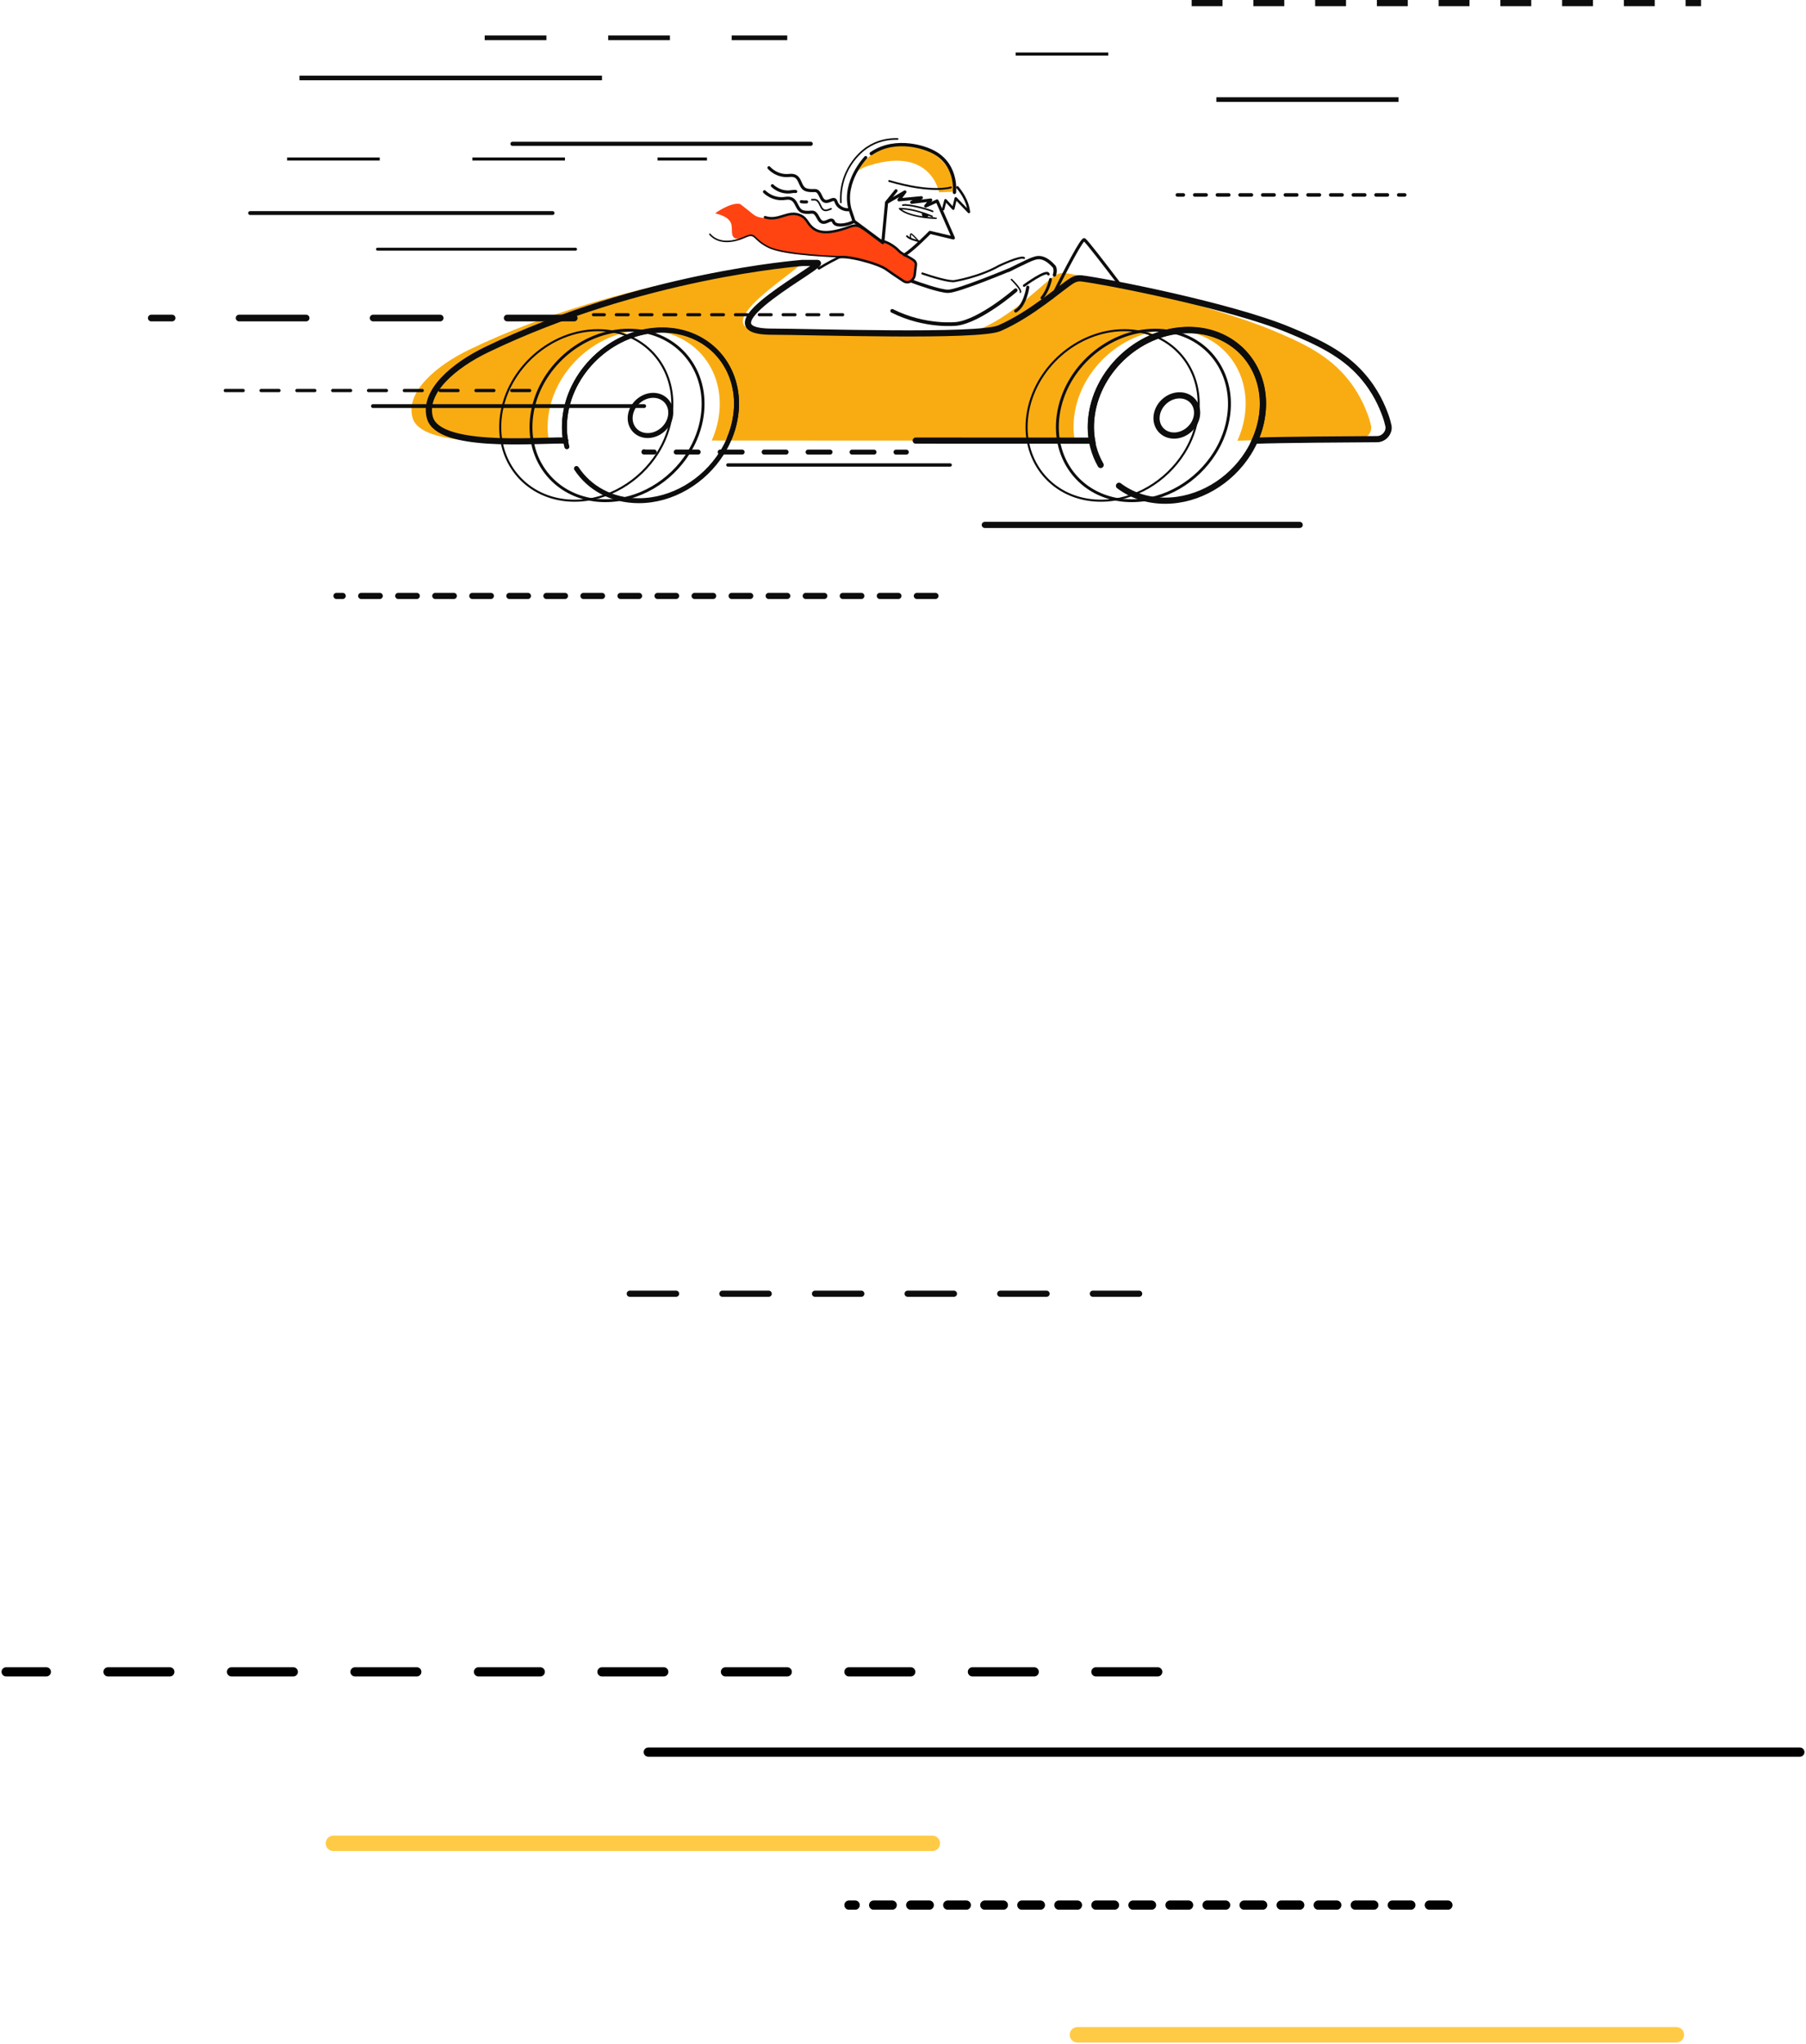<svg width="585" height="662" viewBox="0 0 585 662" fill="none" xmlns="http://www.w3.org/2000/svg">
<line x1="204" y1="419" x2="370" y2="419" stroke="#0D0D0D" stroke-width="2" stroke-linecap="round" stroke-dasharray="15 15"/>
<line x1="386" y1="1" x2="551" y2="1" stroke="#0D0D0D" stroke-width="2" stroke-dasharray="10 10"/>
<line x1="93" y1="51.5" x2="229" y2="51.5" stroke="#0D0D0D" stroke-dasharray="30 30"/>
<line x1="329" y1="17.5" x2="388" y2="17.5" stroke="#0D0D0D" stroke-dasharray="30 30"/>
<line x1="394" y1="32.25" x2="453" y2="32.25" stroke="#0D0D0D" stroke-width="1.5"/>
<line x1="157" y1="12.25" x2="255" y2="12.25" stroke="#0D0D0D" stroke-width="1.5" stroke-dasharray="20 20"/>
<line x1="97" y1="25.25" x2="195" y2="25.25" stroke="#0D0D0D" stroke-width="1.5"/>
<path d="M303 193L109 193" stroke="#0D0D0D" stroke-width="2" stroke-linecap="round" stroke-dasharray="6 6"/>
<path d="M421 170H319" stroke="#0D0D0D" stroke-width="2" stroke-linecap="round"/>
<path d="M583 567.457L210 567.457" stroke="black" stroke-width="3" stroke-linecap="round"/>
<path d="M469 617H275" stroke="black" stroke-width="3" stroke-linecap="round" stroke-dasharray="6 6"/>
<path d="M302 597H108" stroke="#FFCB46" stroke-width="5" stroke-linecap="round"/>
<path d="M543 659H349" stroke="#FFCB46" stroke-width="5" stroke-linecap="round"/>
<path d="M375 541.457L2 541.457" stroke="black" stroke-width="3" stroke-linecap="round" stroke-dasharray="20 20"/>
<path d="M262.611 46.576L166 46.576" stroke="#0D0D0D" stroke-width="1.333" stroke-miterlimit="10" stroke-linecap="round"/>
<path d="M444.105 137.888C443.88 136.846 443.561 135.677 443.108 134.453C442.127 131.795 440.105 126.686 435.399 121.384C429.319 114.535 421.377 110.789 411.853 106.843C392.79 98.944 352.413 89.329 344.889 88.421C343.914 88.304 342.883 88.542 341.973 89.089C338.295 91.311 328.781 101.621 318.122 106.293C311.337 109.266 261.372 107.417 249.038 107.417C223.774 107.417 264.013 84.629 258.924 85.153C258.905 85.156 258.892 85.157 258.89 85.157C257.935 85.27 202.131 89.088 152.014 113.235C141.393 118.352 131.322 126.838 133.621 135.255C136.352 145.257 166.895 142.623 176.786 142.653H177.442H177.749C177.315 140.09 177.264 137.37 177.65 134.552C179.741 119.302 193.799 106.941 209.046 106.941C209.882 106.941 210.703 106.978 211.511 107.05C211.614 107.059 211.716 107.069 211.818 107.079C212.124 107.11 212.427 107.146 212.728 107.188C212.831 107.201 212.931 107.216 213.032 107.23C213.219 107.258 213.406 107.288 213.593 107.32C213.683 107.335 213.772 107.351 213.86 107.367C214.126 107.416 214.391 107.468 214.652 107.524H214.654C214.981 107.595 215.305 107.671 215.626 107.754C215.627 107.753 215.627 107.753 215.629 107.754C225.581 110.322 232.452 118.678 233.087 129.17C233.11 129.532 233.123 129.896 233.13 130.263C233.137 130.551 233.135 130.838 233.131 131.127C233.127 131.436 233.117 131.747 233.102 132.058C233.097 132.188 233.089 132.317 233.081 132.448C233.067 132.674 233.05 132.902 233.03 133.131C233.022 133.243 233.01 133.355 232.998 133.469C232.991 133.546 232.983 133.624 232.974 133.702C232.944 133.98 232.911 134.259 232.872 134.538C232.812 134.975 232.744 135.409 232.664 135.842C232.621 136.073 232.577 136.304 232.529 136.534C232.377 137.267 232.195 137.991 231.99 138.706C231.939 138.885 231.885 139.063 231.831 139.239C231.525 140.235 231.166 141.213 230.76 142.169C230.689 142.339 230.615 142.506 230.541 142.674L290.989 142.697C310.978 142.705 330.874 142.711 348.131 142.718C347.671 140.11 347.61 137.332 348.004 134.454C350.096 119.204 364.152 106.843 379.399 106.843C380.124 106.843 380.837 106.871 381.541 106.926C381.856 106.95 382.169 106.979 382.479 107.015C382.676 107.038 382.871 107.062 383.066 107.089C383.26 107.115 383.454 107.144 383.646 107.174C383.647 107.173 383.649 107.173 383.649 107.174C383.922 107.217 384.193 107.265 384.462 107.317C384.462 107.317 384.463 107.317 384.464 107.317C395.245 109.398 402.791 118.078 403.444 129.112V129.114C403.454 129.289 403.463 129.465 403.47 129.641C403.47 129.642 403.47 129.644 403.47 129.644C403.476 129.829 403.482 130.015 403.486 130.201C403.487 130.294 403.488 130.388 403.488 130.481C403.488 130.482 403.488 130.482 403.488 130.484C403.491 130.681 403.488 130.879 403.486 131.078C403.484 131.178 403.482 131.278 403.479 131.379C403.479 131.38 403.479 131.38 403.479 131.381C403.472 131.591 403.466 131.801 403.455 132.012C403.45 132.117 403.443 132.223 403.436 132.329C403.43 132.446 403.422 132.563 403.412 132.681C403.404 132.797 403.395 132.913 403.384 133.029C403.386 133.033 403.384 133.037 403.383 133.043C403.375 133.147 403.364 133.252 403.355 133.358C403.354 133.378 403.351 133.396 403.35 133.417C403.339 133.525 403.327 133.633 403.315 133.741C403.303 133.86 403.288 133.979 403.272 134.098C403.257 134.216 403.243 134.335 403.225 134.454C403.167 134.887 403.097 135.318 403.018 135.747C402.966 136.033 402.91 136.316 402.849 136.599C402.79 136.882 402.725 137.165 402.655 137.446C402.552 137.866 402.44 138.284 402.319 138.7C402.319 138.7 402.319 138.7 402.319 138.701C402.238 138.977 402.153 139.253 402.065 139.526C401.712 140.621 401.297 141.694 400.823 142.738C400.824 142.738 400.824 142.738 400.824 142.738C408.436 142.408 432.674 142.273 440.46 142.228C442.701 142.215 444.557 139.999 444.105 137.888Z" fill="#F9AC12"/>
<path d="M236.205 142.072C236.611 141.116 236.97 140.139 237.276 139.142C237.331 138.966 237.383 138.789 237.435 138.61C237.64 137.894 237.822 137.17 237.974 136.437C238.022 136.207 238.066 135.976 238.109 135.745C238.188 135.312 238.257 134.878 238.318 134.442C238.356 134.162 238.39 133.883 238.419 133.606C238.428 133.527 238.436 133.449 238.443 133.372C238.455 133.258 238.466 133.146 238.475 133.034C238.495 132.806 238.513 132.577 238.526 132.351C238.534 132.221 238.542 132.091 238.547 131.962C238.562 131.65 238.573 131.339 238.577 131.031C238.581 130.741 238.581 130.454 238.575 130.167C238.57 129.799 238.555 129.435 238.533 129.073C237.896 118.581 231.026 110.225 221.072 107.657C221.071 107.656 221.071 107.656 221.07 107.657C220.749 107.574 220.423 107.498 220.098 107.427H220.096C219.834 107.371 219.57 107.319 219.304 107.27C219.216 107.254 219.125 107.238 219.037 107.223C218.85 107.191 218.663 107.162 218.476 107.134C218.375 107.119 218.275 107.104 218.172 107.091C217.871 107.049 217.568 107.013 217.262 106.983C217.159 106.972 217.058 106.963 216.955 106.953C216.147 106.881 215.326 106.844 214.49 106.844C199.241 106.844 185.184 119.205 183.094 134.455C182.703 137.309 182.757 140.064 183.207 142.653" stroke="#0D0D0D" stroke-width="1.603" stroke-miterlimit="10" stroke-linecap="round"/>
<path d="M293.573 146.427C292.461 146.427 291.347 146.426 290.234 146.426" stroke="#0D0D0D" stroke-width="1.603" stroke-linecap="round" stroke-linejoin="round"/>
<path d="M283.114 146.423C259.637 146.414 236.384 146.404 215.469 146.396" stroke="#0D0D0D" stroke-width="1.603" stroke-linecap="round" stroke-linejoin="round" stroke-dasharray="7.12 7.12"/>
<path d="M211.908 146.395C210.788 146.395 209.675 146.393 208.569 146.393C208.587 146.357 208.601 146.324 208.617 146.289" stroke="#0D0D0D" stroke-width="1.603" stroke-linecap="round" stroke-linejoin="round"/>
<path d="M183.071 142.653H182.415C172.525 142.623 141.982 145.257 139.25 135.255C136.95 126.838 147.021 118.352 157.643 113.235C207.761 89.088 258.945 85.27 259.9 85.157C259.901 85.157 264.534 85.156 264.553 85.153C269.642 84.629 224.784 107.417 250.048 107.417C262.381 107.417 316.967 109.266 323.751 106.293C334.411 101.621 343.687 93.047 347.365 90.825C348.273 90.278 349.305 90.04 350.28 90.157C357.804 91.066 398.419 98.944 417.482 106.843C427.006 110.789 434.949 114.535 441.028 121.384C445.735 126.686 447.756 131.795 448.737 134.453C449.19 135.677 449.509 136.846 449.734 137.888C450.186 139.999 448.33 142.215 446.089 142.228C438.303 142.273 414.066 142.408 406.453 142.738C406.453 142.738 406.453 142.738 406.452 142.738C406.925 141.694 407.34 140.621 407.694 139.526C407.782 139.253 407.866 138.977 407.948 138.701C407.948 138.7 407.948 138.7 407.948 138.7C408.069 138.284 408.182 137.866 408.284 137.446C408.354 137.165 408.419 136.882 408.478 136.599C408.539 136.316 408.596 136.033 408.648 135.747C408.726 135.318 408.795 134.887 408.855 134.454C408.871 134.335 408.885 134.216 408.901 134.098C408.916 133.979 408.931 133.86 408.944 133.741C408.956 133.633 408.968 133.525 408.979 133.417C408.98 133.396 408.983 133.378 408.984 133.358C408.995 133.252 409.006 133.147 409.012 133.043C409.015 133.037 409.015 133.033 409.014 133.029C409.024 132.913 409.034 132.797 409.042 132.681C409.051 132.563 409.059 132.446 409.066 132.329C409.072 132.223 409.079 132.117 409.084 132.012C409.095 131.801 409.102 131.591 409.108 131.381C409.108 131.38 409.108 131.38 409.108 131.379C409.111 131.278 409.114 131.178 409.115 131.078C409.118 130.879 409.12 130.681 409.118 130.484C409.118 130.482 409.118 130.482 409.118 130.481C409.118 130.388 409.116 130.294 409.115 130.201C409.111 130.015 409.106 129.829 409.099 129.644C409.099 129.644 409.099 129.642 409.099 129.641C409.092 129.465 409.083 129.289 409.074 129.114V129.112C408.422 118.078 400.875 109.398 390.094 107.317C390.092 107.317 390.091 107.317 390.091 107.317C389.821 107.265 389.55 107.217 389.278 107.174C389.278 107.173 389.276 107.173 389.275 107.174C389.083 107.144 388.889 107.115 388.695 107.089C388.5 107.062 388.304 107.038 388.108 107.015C387.798 106.979 387.486 106.95 387.17 106.926C386.468 106.871 385.755 106.843 385.028 106.843C369.78 106.843 355.724 119.204 353.634 134.454C353.24 137.332 353.298 140.11 353.761 142.718C336.503 142.711 316.607 142.705 296.618 142.697" stroke="#0D0D0D" stroke-width="2" stroke-miterlimit="10" stroke-linecap="round"/>
<path d="M186.725 151.732C190.912 158.086 198.155 162.16 206.91 162.16C217.775 162.16 228.037 155.884 233.793 146.758C234.302 145.953 234.774 145.125 235.21 144.278C235.318 144.069 235.423 143.856 235.526 143.644C235.679 143.33 235.827 143.014 235.967 142.694C236.046 142.519 236.122 142.344 236.195 142.168C236.601 141.212 236.961 140.234 237.266 139.238C237.321 139.062 237.373 138.884 237.425 138.705C237.631 137.989 237.813 137.266 237.965 136.532C238.013 136.303 238.057 136.072 238.1 135.841C238.179 135.408 238.248 134.974 238.308 134.537C238.347 134.258 238.38 133.979 238.41 133.701C238.419 133.622 238.427 133.545 238.434 133.468C238.446 133.354 238.456 133.242 238.466 133.13C238.486 132.901 238.503 132.673 238.516 132.447C238.524 132.316 238.532 132.187 238.538 132.057C238.552 131.746 238.563 131.435 238.567 131.126C238.571 130.837 238.571 130.549 238.566 130.262C238.56 129.895 238.546 129.531 238.523 129.169C237.886 118.677 231.016 110.321 221.064 107.753C221.063 107.751 221.063 107.751 221.062 107.753C220.74 107.67 220.415 107.594 220.089 107.523H220.088C219.826 107.467 219.562 107.415 219.296 107.365C219.208 107.349 219.117 107.333 219.029 107.319C218.842 107.287 218.655 107.257 218.468 107.229C218.368 107.215 218.266 107.2 218.164 107.187C217.863 107.145 217.56 107.109 217.254 107.078C217.151 107.068 217.05 107.058 216.947 107.049C216.139 106.977 215.318 106.939 214.482 106.939C199.233 106.939 185.176 119.301 183.086 134.551C182.596 138.127 182.807 141.546 183.615 144.683H183.616M209.802 141.065C206.204 141.065 203.687 138.148 204.181 134.551C204.674 130.953 207.991 128.035 211.589 128.035C215.187 128.035 217.703 130.953 217.21 134.551C216.717 138.148 213.4 141.065 209.802 141.065Z" stroke="#0D0D0D" stroke-width="1.603" stroke-miterlimit="10" stroke-linecap="round" stroke-linejoin="round"/>
<path d="M227.582 133.701C227.591 133.622 227.599 133.545 227.606 133.468C227.618 133.354 227.629 133.242 227.638 133.13C227.658 132.901 227.675 132.673 227.689 132.447C227.697 132.316 227.705 132.187 227.71 132.057C227.725 131.746 227.735 131.435 227.739 131.126C227.743 130.837 227.743 130.549 227.738 130.262C227.733 129.895 227.718 129.531 227.695 129.169C227.058 118.677 220.189 110.321 210.235 107.753C210.234 107.751 210.234 107.751 210.233 107.753C209.912 107.67 209.586 107.594 209.26 107.523H209.259C208.997 107.467 208.733 107.415 208.467 107.365C208.379 107.349 208.288 107.333 208.2 107.319C208.013 107.287 207.826 107.257 207.639 107.229C207.538 107.215 207.437 107.2 207.335 107.187C207.034 107.145 206.731 107.109 206.425 107.078C206.322 107.068 206.221 107.058 206.118 107.049C205.31 106.977 204.489 106.939 203.653 106.939C188.404 106.939 174.347 119.301 172.257 134.551C171.767 138.127 171.978 141.546 172.786 144.683H172.787C175.423 154.918 184.411 162.16 196.083 162.16C206.949 162.16 217.21 155.884 222.966 146.758C223.475 145.953 223.948 145.125 224.383 144.278C224.492 144.069 224.597 143.856 224.7 143.644C224.852 143.33 225 143.014 225.141 142.694C225.219 142.519 225.295 142.344 225.369 142.168C225.775 141.212 226.134 140.234 226.44 139.238C226.495 139.062 226.547 138.884 226.599 138.705C226.805 137.989 226.986 137.266 227.138 136.532C227.187 136.303 227.231 136.072 227.273 135.841C227.352 135.408 227.422 134.974 227.482 134.537C227.519 134.258 227.554 133.979 227.582 133.701Z" stroke="#0D0D0D" stroke-width="0.935" stroke-miterlimit="10" stroke-linecap="round"/>
<path d="M217.616 133.701C217.625 133.622 217.633 133.545 217.64 133.468C217.652 133.354 217.662 133.242 217.672 133.13C217.692 132.901 217.709 132.673 217.722 132.447C217.73 132.316 217.739 132.187 217.744 132.057C217.759 131.746 217.769 131.435 217.773 131.126C217.777 130.837 217.777 130.549 217.772 130.262C217.767 129.895 217.752 129.531 217.729 129.169C217.092 118.677 210.222 110.321 200.27 107.753C200.269 107.751 200.269 107.751 200.268 107.753C199.946 107.67 199.621 107.594 199.295 107.523H199.294C199.032 107.467 198.768 107.415 198.502 107.365C198.414 107.349 198.323 107.333 198.235 107.319C198.048 107.287 197.861 107.257 197.674 107.229C197.574 107.215 197.473 107.2 197.37 107.187C197.069 107.145 196.766 107.109 196.46 107.078C196.357 107.068 196.256 107.058 196.153 107.049C195.345 106.977 194.524 106.939 193.688 106.939C178.439 106.939 164.382 119.301 162.292 134.551C161.802 138.127 162.013 141.546 162.821 144.683H162.822C165.458 154.918 174.446 162.16 186.118 162.16C196.984 162.16 207.246 155.884 213.002 146.758C213.51 145.953 213.983 145.125 214.418 144.278C214.527 144.069 214.632 143.856 214.735 143.644C214.887 143.33 215.035 143.014 215.176 142.694C215.254 142.519 215.331 142.344 215.404 142.168C215.81 141.212 216.169 140.234 216.475 139.238C216.53 139.062 216.582 138.884 216.634 138.705C216.84 137.989 217.021 137.266 217.174 136.532C217.222 136.303 217.266 136.072 217.308 135.841C217.387 135.408 217.457 134.974 217.517 134.537C217.553 134.258 217.588 133.979 217.616 133.701Z" stroke="#0D0D0D" stroke-width="0.668" stroke-miterlimit="10" stroke-linecap="round" stroke-linejoin="round"/>
<path d="M362.468 157.33C366.489 160.378 371.62 162.16 377.412 162.16C388.277 162.16 398.539 155.884 404.295 146.758C404.804 145.953 405.277 145.125 405.712 144.278C405.82 144.069 405.926 143.856 406.029 143.644C406.181 143.33 406.329 143.014 406.469 142.694C406.548 142.519 406.624 142.344 406.698 142.168C407.104 141.212 407.463 140.234 407.769 139.238C407.823 139.062 407.876 138.884 407.928 138.705C408.133 137.989 408.315 137.266 408.467 136.532C408.515 136.303 408.559 136.072 408.602 135.841C408.681 135.408 408.75 134.974 408.81 134.537C408.849 134.258 408.883 133.979 408.912 133.701C408.921 133.622 408.929 133.545 408.936 133.468C408.948 133.354 408.959 133.242 408.968 133.13C408.988 132.901 409.005 132.673 409.019 132.447C409.027 132.316 409.035 132.187 409.04 132.057C409.055 131.746 409.065 131.435 409.069 131.126C409.073 130.837 409.073 130.549 409.068 130.262C409.063 129.895 409.048 129.531 409.025 129.169C408.388 118.677 401.519 110.321 391.565 107.753C391.564 107.751 391.564 107.751 391.563 107.753C391.241 107.67 390.916 107.594 390.59 107.523H390.589C390.327 107.467 390.063 107.415 389.797 107.365C389.709 107.349 389.618 107.333 389.53 107.319C389.343 107.287 389.156 107.257 388.969 107.229C388.869 107.215 388.767 107.2 388.665 107.187C388.364 107.145 388.061 107.109 387.755 107.078C387.652 107.068 387.551 107.058 387.448 107.049C386.64 106.977 385.819 106.939 384.983 106.939C369.734 106.939 355.677 119.301 353.587 134.551C353.097 138.127 353.308 141.546 354.116 144.683H354.117C354.661 146.792 355.474 148.775 356.524 150.592M380.304 141.065C376.707 141.065 374.189 138.148 374.683 134.551C375.176 130.953 378.494 128.035 382.091 128.035C385.689 128.035 388.205 130.953 387.712 134.551C387.218 138.148 383.902 141.065 380.304 141.065Z" stroke="#0D0D0D" stroke-width="2" stroke-miterlimit="10" stroke-linecap="round" stroke-linejoin="round"/>
<path d="M398.084 133.701C398.093 133.622 398.101 133.545 398.108 133.468C398.12 133.354 398.131 133.242 398.14 133.13C398.16 132.901 398.177 132.673 398.191 132.447C398.199 132.316 398.207 132.187 398.212 132.057C398.227 131.746 398.237 131.435 398.241 131.126C398.245 130.837 398.245 130.549 398.24 130.262C398.235 129.895 398.22 129.531 398.197 129.169C397.56 118.677 390.691 110.321 380.737 107.753C380.736 107.751 380.736 107.751 380.734 107.753C380.413 107.67 380.088 107.594 379.762 107.523H379.761C379.499 107.467 379.235 107.415 378.969 107.365C378.881 107.349 378.79 107.333 378.702 107.319C378.515 107.287 378.328 107.257 378.141 107.229C378.041 107.215 377.939 107.2 377.837 107.187C377.536 107.145 377.233 107.109 376.927 107.078C376.824 107.068 376.723 107.058 376.62 107.049C375.812 106.977 374.991 106.939 374.155 106.939C358.906 106.939 344.849 119.301 342.759 134.551C342.269 138.127 342.48 141.546 343.288 144.683H343.289C345.925 154.918 354.913 162.16 366.585 162.16C377.451 162.16 387.712 155.884 393.468 146.758C393.977 145.953 394.45 145.125 394.885 144.278C394.993 144.069 395.099 143.856 395.202 143.644C395.354 143.33 395.502 143.014 395.642 142.694C395.721 142.519 395.797 142.344 395.871 142.168C396.277 141.212 396.636 140.234 396.942 139.238C396.997 139.062 397.049 138.884 397.101 138.705C397.307 137.989 397.488 137.266 397.64 136.532C397.688 136.303 397.733 136.072 397.775 135.841C397.854 135.408 397.924 134.974 397.984 134.537C398.021 134.258 398.054 133.979 398.084 133.701Z" stroke="#0D0D0D" stroke-width="0.935" stroke-miterlimit="10" stroke-linecap="round"/>
<path d="M388.117 133.701C388.126 133.622 388.134 133.545 388.141 133.468C388.153 133.354 388.163 133.242 388.173 133.13C388.193 132.901 388.21 132.673 388.223 132.447C388.231 132.316 388.239 132.187 388.245 132.057C388.26 131.746 388.27 131.435 388.274 131.126C388.278 130.837 388.278 130.549 388.273 130.262C388.268 129.895 388.253 129.531 388.23 129.169C387.593 118.677 380.723 110.321 370.771 107.753C370.77 107.751 370.77 107.751 370.769 107.753C370.447 107.67 370.122 107.594 369.796 107.523H369.795C369.533 107.467 369.269 107.415 369.003 107.365C368.915 107.349 368.824 107.333 368.736 107.319C368.549 107.287 368.362 107.257 368.175 107.229C368.075 107.215 367.973 107.2 367.871 107.187C367.57 107.145 367.267 107.109 366.961 107.078C366.858 107.068 366.757 107.058 366.654 107.049C365.846 106.977 365.025 106.939 364.189 106.939C348.94 106.939 334.883 119.301 332.793 134.551C332.303 138.127 332.514 141.546 333.322 144.683H333.323C335.959 154.918 344.947 162.16 356.619 162.16C367.485 162.16 377.747 155.884 383.503 146.758C384.011 145.953 384.484 145.125 384.919 144.278C385.028 144.069 385.133 143.856 385.236 143.644C385.388 143.33 385.536 143.014 385.677 142.694C385.755 142.519 385.832 142.344 385.905 142.168C386.311 141.212 386.67 140.234 386.976 139.238C387.031 139.062 387.083 138.884 387.135 138.705C387.341 137.989 387.522 137.266 387.675 136.532C387.723 136.303 387.767 136.072 387.809 135.841C387.888 135.408 387.958 134.974 388.018 134.537C388.054 134.258 388.087 133.979 388.117 133.701Z" stroke="#0D0D0D" stroke-width="0.668" stroke-miterlimit="10" stroke-linecap="round" stroke-linejoin="round"/>
<path d="M235.767 150.593H307.785" stroke="#0D0D0D" stroke-width="1.068" stroke-miterlimit="10" stroke-linecap="round"/>
<path d="M455.001 63.129H453.072" stroke="#0D0D0D" stroke-width="1.157" stroke-miterlimit="10" stroke-linecap="round"/>
<path d="M449.399 63.129H385.144" stroke="#0D0D0D" stroke-width="1.157" stroke-miterlimit="10" stroke-linecap="round" stroke-dasharray="3.67 3.67"/>
<path d="M383.309 63.129H381.379" stroke="#0D0D0D" stroke-width="1.157" stroke-miterlimit="10" stroke-linecap="round"/>
<path d="M272.959 101.93H192.22" stroke="#0D0D0D" stroke-miterlimit="10" stroke-linecap="round" stroke-dasharray="3.86 3.86"/>
<path d="M208.66 131.519H120.811" stroke="#0D0D0D" stroke-width="1.24" stroke-miterlimit="10" stroke-linecap="round"/>
<path d="M186.449 80.701H122.263" stroke="#0D0D0D" stroke-width="0.93" stroke-miterlimit="10" stroke-linecap="round"/>
<path d="M179 69H81" stroke="#0D0D0D" stroke-width="1.24" stroke-miterlimit="10" stroke-linecap="round"/>
<path d="M186 103L49 103" stroke="#0D0D0D" stroke-width="2.171" stroke-miterlimit="10" stroke-linecap="round" stroke-dasharray="21.71 21.71"/>
<path d="M72.971 126.481H174.664" stroke="#0D0D0D" stroke-width="1.044" stroke-miterlimit="10" stroke-linecap="round" stroke-dasharray="5.8 5.8"/>
<path d="M304.18 62.285C304.18 62.285 301.449 46.448 279.838 54.178L277.181 55.685C277.181 55.685 283.101 45.504 294.044 46.824C304.987 48.144 309.103 56.628 309.04 59.833C308.977 63.038 308.73 62.096 308.73 62.096L304.18 62.285Z" fill="#F9AC12"/>
<path d="M340.698 96.427C345.708 86.421 350.462 77.379 351.222 77.625C351.235 77.629 351.243 77.634 351.249 77.638C352.049 78.187 357.941 85.865 362.258 91.555" stroke="#0D0D0D" stroke-miterlimit="10" stroke-linecap="round"/>
<path d="M292.449 66.447C294.195 65.983 301.318 67.984 302.089 68.455" stroke="#0D0D0D" stroke-width="0.532" stroke-miterlimit="10" stroke-linecap="round" stroke-linejoin="round"/>
<path d="M291.396 67.562C291.396 67.562 293.602 70.302 303.261 70.683C303.261 70.685 297.05 67.562 291.396 67.562Z" stroke="#0D0D0D" stroke-width="0.493" stroke-miterlimit="10" stroke-linecap="round" stroke-linejoin="round"/>
<path d="M298.718 68.98C298.46 69.617 298.75 70.271 299.365 70.441C299.979 70.61 300.685 70.231 300.942 69.594" fill="#0D0D0D"/>
<path d="M297.978 78.21C296.688 77.927 294.471 77.333 293.784 76.472" stroke="#0D0D0D" stroke-width="0.583" stroke-miterlimit="10" stroke-linecap="round" stroke-linejoin="round"/>
<path d="M297.277 77.815C297.277 77.815 295.613 75.93 295.165 75.779C294.718 75.628 294.97 77.213 294.97 77.213" stroke="#0D0D0D" stroke-width="0.399" stroke-miterlimit="10" stroke-linecap="round" stroke-linejoin="round"/>
<path d="M305.507 67.76L306.263 64.848L308.789 67.589L309.593 64.233L313.852 68.659C313.651 67.715 313.576 64.848 310.122 60.669" stroke="#0D0D0D" stroke-width="0.801" stroke-miterlimit="10" stroke-linecap="round" stroke-linejoin="round"/>
<path d="M308.038 60.699C308.038 60.699 302.069 62.754 288.02 58.625" stroke="#0D0D0D" stroke-width="0.612" stroke-miterlimit="10" stroke-linecap="round" stroke-linejoin="round"/>
<path d="M272.371 65.562C271.779 53.453 280.798 47.82 280.798 47.82C284.135 45.567 287.658 44.929 290.75 45.006" stroke="#0D0D0D" stroke-width="0.534" stroke-miterlimit="10" stroke-linecap="round" stroke-linejoin="round"/>
<path d="M249.077 54.328C249.077 54.328 251.54 57.282 255.696 56.816C259.852 56.35 258.515 60.861 261.36 61.541C264.204 62.221 264.535 60.6 266.015 63.9C267.495 67.2 270.074 63.098 270.788 65.28C271.503 67.463 273.79 68.023 274.805 67.926" stroke="#0D0D0D" stroke-miterlimit="10" stroke-linecap="round" stroke-linejoin="round"/>
<path d="M262.978 64.684C264.316 64.669 264.771 64.382 265.862 66.812C266.786 68.873 268.146 67.996 269.194 67.634" stroke="#0D0D0D" stroke-width="0.534" stroke-miterlimit="10" stroke-linecap="round" stroke-linejoin="round"/>
<path d="M259.563 65.314C260.271 65.435 260.816 65.425 261.261 65.391" stroke="#0D0D0D" stroke-miterlimit="10" stroke-linecap="round" stroke-linejoin="round"/>
<path d="M250.193 60.149C250.193 60.149 252.671 62.755 256.52 62.065C257 61.978 257.406 61.97 257.754 62.022" stroke="#0D0D0D" stroke-miterlimit="10" stroke-linecap="round" stroke-linejoin="round"/>
<path d="M247.631 62.099C247.631 62.099 250.259 64.909 254.414 64.243C258.568 63.577 257.457 68.119 260.353 68.653C263.248 69.189 263.498 67.563 265.156 70.766C266.815 73.967 269.196 69.772 270.027 71.902C270.652 73.505 274.423 72.885 276.38 71.852" stroke="#0D0D0D" stroke-miterlimit="10" stroke-linecap="round" stroke-linejoin="round"/>
<path d="M341.551 89.056C342.109 87.332 341.491 86.374 341.491 86.374C337.691 82.065 335.219 83.693 334.443 83.884C333.667 84.075 326.543 87.619 326.543 87.619L327.647 87.105C327.647 87.105 310.334 94.346 307.117 94.346C304.5 94.346 297.661 91.915 295.193 91.006" stroke="#0D0D0D" stroke-width="1.068" stroke-miterlimit="10" stroke-linecap="round" stroke-linejoin="round"/>
<path d="M327.637 90.527C327.637 90.527 330.989 93.746 330.517 94.665" stroke="#0D0D0D" stroke-width="0.488" stroke-miterlimit="10" stroke-linecap="round" stroke-linejoin="round"/>
<path d="M331.733 92.504C331.733 92.504 339.271 86.987 339.593 88.826" stroke="#0D0D0D" stroke-width="0.801" stroke-miterlimit="10" stroke-linecap="round" stroke-linejoin="round"/>
<path d="M298.774 88.576C302.105 89.693 307.665 91.408 309.295 91.014C309.295 91.014 317.169 89.749 323.649 86.072C323.649 86.072 330.412 82.854 331.695 83.544" stroke="#0D0D0D" stroke-width="0.668" stroke-miterlimit="10" stroke-linecap="round" stroke-linejoin="round"/>
<path d="M329 94C329 94 317.595 103.942 309.858 104.888C309.858 104.888 299.74 106.08 289 100.684" stroke="#0D0D0D" stroke-width="1.202" stroke-miterlimit="10" stroke-linecap="round" stroke-linejoin="round"/>
<path d="M332.925 93.022C332.925 93.022 332.121 98.884 328.996 100.723" stroke="#0D0D0D" stroke-miterlimit="10" stroke-linecap="round" stroke-linejoin="round"/>
<path d="M241.582 67.496C243.707 69.139 244.083 69.674 245.193 70.122C245.794 70.365 246.749 70.641 248.127 70.597C253.824 70.799 255.361 68.13 259.254 69.906C261.665 71.005 261.366 72.777 263.811 74.395C266.818 76.385 270.75 74.805 273.672 74.141C273.754 74.122 273.83 74.093 273.903 74.051C274.524 73.701 277.745 72.007 279.121 73.759C279.153 73.8 279.189 73.84 279.228 73.875C281.537 75.936 282.155 76.263 282.262 76.167C282.453 75.996 282.749 76.012 282.99 76.1C283.897 76.43 285.211 78.107 285.314 78.122C287.533 78.434 289.95 80.153 290.971 81.247C291.991 82.341 293.479 82.966 294.854 83.747C296.23 84.528 296.789 85.075 296.65 86.091C296.512 87.107 296.458 87.887 296.266 89.293C296.074 90.7 294.434 92.418 292.577 91.168C290.72 89.918 288.775 88.857 287.084 87.418C285.018 85.662 278.282 84.243 277.767 84.136C277.745 84.132 277.725 84.126 277.705 84.121C277.326 84.013 273.448 82.932 269.607 82.979C269.591 82.979 269.575 82.979 269.559 82.978C266.877 82.829 254.191 82.822 248.947 80.213C243.688 77.597 245.062 75.709 241.543 76.837C235.451 78.79 237.741 74.428 236.733 72.168C235.63 69.696 231.539 69.201 231.707 69.053C232.029 68.769 236.663 65.559 239.568 66.032C239.834 66.076 240.403 66.583 241.582 67.496Z" fill="#FF4412"/>
<path d="M340.283 90.494C340.283 90.494 339.565 94.057 337.511 96.47" stroke="#0D0D0D" stroke-width="0.935" stroke-miterlimit="10" stroke-linecap="round" stroke-linejoin="round"/>
<path d="M271.808 83.135C271.808 83.135 254.216 82.655 248.955 80.043C243.696 77.431 244.873 75.152 241.551 76.672C236.525 78.971 232.319 78.626 229.939 75.868" stroke="#0D0D0D" stroke-width="0.488" stroke-miterlimit="10" stroke-linecap="round" stroke-linejoin="round"/>
<path d="M279.541 74.014C277.298 72.27 275.945 73.276 273.811 73.952C271.976 74.533 266.874 76.25 263.823 74.235C261.378 72.619 261.677 70.851 259.266 69.753C255.372 67.979 252.485 71.633 248.139 70.442C248.024 70.41 247.912 70.376 247.804 70.342" stroke="#0D0D0D" stroke-width="0.801" stroke-miterlimit="10" stroke-linecap="round" stroke-linejoin="round"/>
<path d="M265.254 86.925C268.021 85.232 270.341 84.056 271.051 83.704C271.171 83.646 271.281 83.571 271.394 83.499C273.188 82.354 284.314 85.213 287.094 87.237C288.893 88.546 290.731 89.733 292.587 90.981C294.445 92.23 296.084 90.514 296.276 89.109C296.468 87.704 296.522 86.925 296.66 85.911C296.799 84.897 296.24 84.351 294.864 83.571C293.489 82.791 292.001 82.167 290.981 81.075C289.96 79.982 287.543 78.266 285.324 77.955" stroke="#0D0D0D" stroke-width="0.801" stroke-miterlimit="10" stroke-linecap="round" stroke-linejoin="round"/>
<path d="M309.165 62.311C309.165 62.311 310.449 52.216 300.691 48.484C300.691 48.484 290.532 44.034 282.201 49.742" stroke="#0D0D0D" stroke-width="1.068" stroke-miterlimit="10" stroke-linecap="round" stroke-linejoin="round"/>
<path d="M280.428 51.023C280.428 51.023 272.912 58.768 275.309 67.742L276.624 71.641L285.957 78.569L287.181 65.552L290.244 61.781L287.157 65.631L293.113 62.159L291.186 64.72L298.457 64.031L295.32 65.524L301.49 64.784L299.847 66.745L303.526 65.082L303.789 65.61L308.816 77.061L301.241 75.256C301.241 75.256 296.038 80.619 293.019 82.549" stroke="#0D0D0D" stroke-miterlimit="10" stroke-linecap="round" stroke-linejoin="round"/>
</svg>
